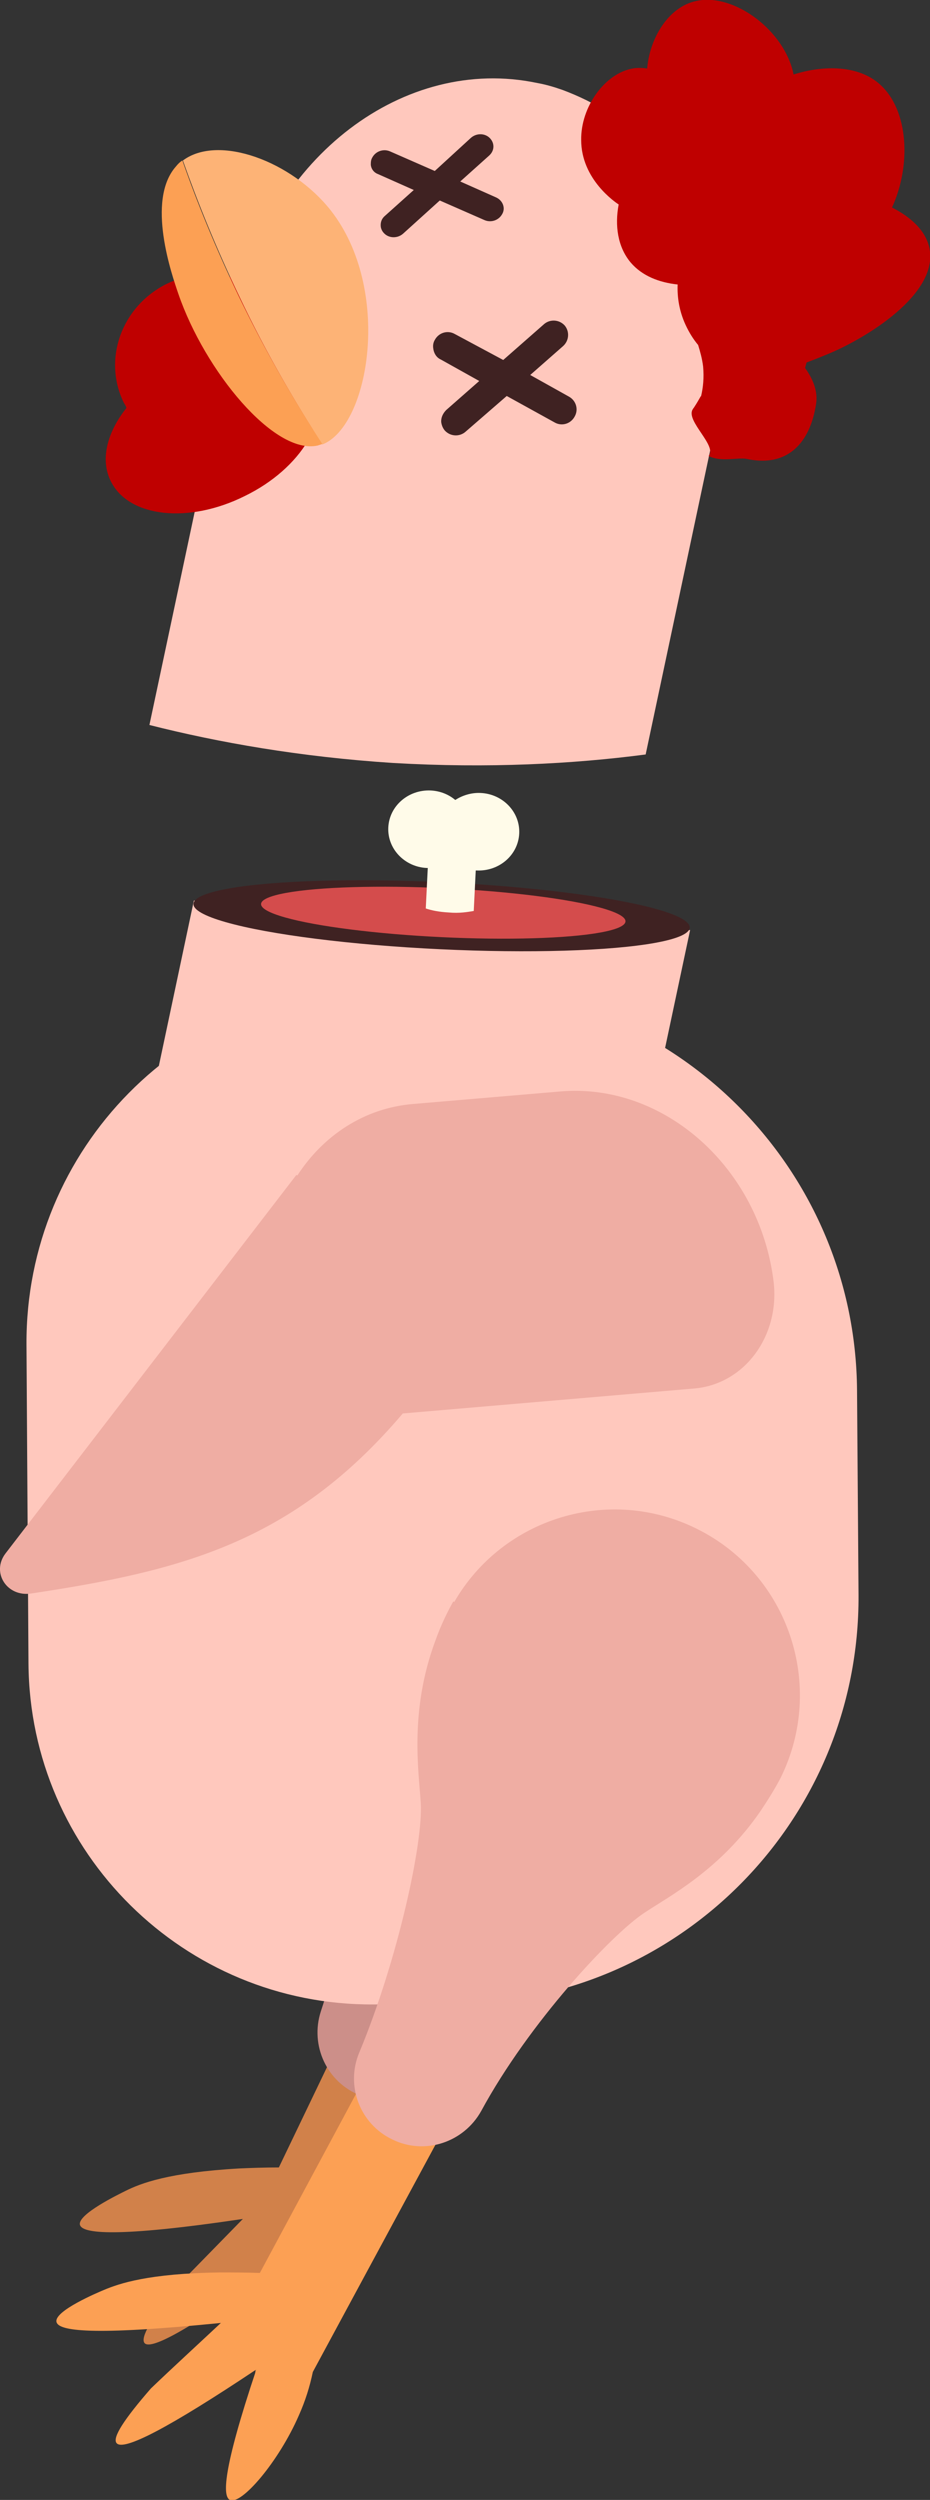 <?xml version="1.0" encoding="utf-8"?>
<!-- Generator: Adobe Illustrator 26.0.2, SVG Export Plug-In . SVG Version: 6.00 Build 0)  -->
<svg version="1.1" id="Layer_1" xmlns="http://www.w3.org/2000/svg" xmlns:xlink="http://www.w3.org/1999/xlink" x="0px" y="0px"
	 viewBox="0 0 186.1 500" style="enable-background:new 0 0 186.1 500;" xml:space="preserve">
<rect x="0" y="0" width="186.1" height="500" fill="#333333" stroke="none"/>
<style type="text/css">
	.st0{fill:#FFC8BD;}
	.st1{fill:#BF0000;}
	.st2{fill:#FDB376;}
	.st3{fill:#FCA054;}
	.st4{fill:#3F2222;}
	.st5{fill:#CC8F89;}
	.st6{fill:#D1814A;}
	.st7{fill:#EFADA3;}
	.st8{fill:#D44C4C;}
	.st9{fill:#FFFBE9;}
</style>
<g>
	<g>
		<path class="st0" d="M129.2,150.9l14.5-68.3c3.2-15.3,0.9-30.2-5.6-42.1c-1.1-2-2.3-4-3.7-5.8c-3.5-4.9-7.8-9-12.7-12.2
			c-2.8-1.8-5.9-3.3-9.1-4.5c-1.7-0.6-3.4-1.1-5.1-1.4C80.9,11,54.1,31.4,47.5,62.2L29.9,145c13.8,3.5,30.2,6.4,48.8,7.6
			C97.7,153.7,114.7,152.8,129.2,150.9z"/>
		<path class="st1" d="M62.9,76.1c-0.8-1.6-2.1-2.9-3.7-4c0-2.6-0.5-5.2-1.8-7.7c-4.3-8.7-15.1-12-24.1-7.6
			c-9,4.5-12.8,15.1-8.5,23.8c0.2,0.3,0.4,0.6,0.5,1c-3.9,4.9-5.3,10.4-3.1,14.7c3.6,7.2,15.6,8.5,26.8,2.9
			C60.3,93.7,66.5,83.3,62.9,76.1z"/>
		<path class="st1" d="M163.3,80.8c0.4-2.5-0.6-5-2.2-7.2c0.1-0.4,0.2-0.7,0.3-1.1c1.6-0.6,3.1-1.2,4.3-1.7
			c7.5-3.1,22.1-11.9,20.3-21.1c-0.7-3.5-3.6-6.2-7.5-8.2c3.9-8.5,3.3-19.5-2.4-24.6c-4.3-3.9-11.3-3.9-17.3-2
			c-1.7-8.7-11.9-16.4-19.5-14.7c-5.6,1.2-9.3,7.5-9.8,13.5c-0.7-0.1-1.8-0.2-2.9,0c-5.6,1-10.4,7.7-10.3,14.3
			c0,7.9,6.9,12.5,7.5,12.9c-0.8,4.2-0.2,8.5,2.4,11.6c2.3,2.7,5.7,4,9.4,4.4c-0.1,2.5,0.3,5.3,1.6,8.1c0.7,1.5,1.5,2.8,2.5,4
			c0.4,1.3,0.8,2.7,1,4.3c0.2,2.3,0,4.2-0.4,5.9c0,0-0.1,0.1-0.1,0.1c-0.4,0.7-0.8,1.4-1.2,2c-0.1,0.2-0.3,0.4-0.4,0.6
			c-1.4,2.3,5,7.3,3.2,9.3c2.5,1.3,6,0.2,7.7,0.6C157.5,93.5,162.1,88.7,163.3,80.8z"/>
		<g>
			<path class="st2" d="M64.5,88.9c9.5-3.7,14-31.1,1.7-46.8c-7.8-9.9-22.5-15.3-29.6-10c2.9,8.2,6.6,17.4,11.3,27.2
				C53.3,70.7,59.1,80.5,64.5,88.9z"/>
			<path class="st3" d="M47.8,59.3c-4.7-9.8-8.4-18.9-11.3-27.2c-0.5,0.3-0.9,0.7-1.3,1.2c-6,6.8-0.8,21.7,0.5,25.5
				C41,74.2,54.9,91.1,63.6,89.1c0.3-0.1,0.6-0.2,0.9-0.3C59.1,80.5,53.3,70.7,47.8,59.3z"/>
		</g>
		<path class="st4" d="M88,40.1l8.9,3.9c1.3,0.6,2.9,0.1,3.6-1.2c0.7-1.2,0.1-2.7-1.2-3.3l-7.2-3.2l5.8-5.2c1.1-1,1.1-2.5,0.1-3.5
			c-1-1-2.7-1-3.8,0L87,34.2l-8.9-3.9c-1.3-0.6-2.9-0.1-3.6,1.2c-0.3,0.5-0.3,1-0.3,1.5c0.1,0.8,0.6,1.5,1.4,1.8l7.2,3.2l-5.8,5.2
			c-0.7,0.6-0.9,1.4-0.8,2.2c0.1,0.5,0.3,0.9,0.7,1.3c1,1,2.7,1,3.8,0L88,40.1z"/>
		<path class="st4" d="M101.4,79.2l9.6,5.3c1.4,0.8,3.2,0.3,4-1.2c0.8-1.4,0.3-3.2-1.2-4l-7.7-4.3l6.6-5.8c1.2-1.1,1.3-2.9,0.3-4.1
			c-1.1-1.2-2.9-1.3-4.1-0.3l-8.2,7.2L91,66.8c-1.4-0.8-3.2-0.3-4,1.2c-0.3,0.5-0.4,1.1-0.3,1.7c0.1,0.9,0.6,1.8,1.5,2.2l7.7,4.3
			L89.3,82c-0.7,0.7-1.1,1.6-1,2.5c0.1,0.6,0.3,1.1,0.7,1.6c1.1,1.2,2.9,1.3,4.1,0.3L101.4,79.2z"/>
	</g>
	<g>
		<path class="st0" d="M87.6,187.7c-18.6-1.1-35.1-4.1-48.8-7.6l-10.3,48.6c-6.5,30.8,9.7,60.3,36.3,65.9
			c26.6,5.6,53.4-14.7,59.9-45.5l13.4-63.1C123.5,187.9,106.5,188.9,87.6,187.7z"/>
		<path class="st5" d="M112,230l-27.3,2.5c-9.1,0.8-16.8,5.8-21.6,13l-0.2-0.1L8.3,313.7c-2.7,3.4-3.9,12.8,0.6,12.1
			c27.7-4.3,52.7-14.5,73.3-37.9l54.1-5.1c9.3-0.9,16-9.5,14.9-19.3l0,0C148.9,243.3,131.3,228.2,112,230z"/>
		<path class="st6" d="M106.5,371.2l-16.6-8.7l-34.1,71c-3,0-5.6,0.1-7.9,0.2c-14.2,0.8-19.8,3-22.8,4.5c-1.2,0.6-9.7,4.7-9.1,6.8
			c0.5,1.7,7,2.6,32.6-1.2c-4.4,4.5-8.9,9.1-13.3,13.6c-5.1,6.4-7.2,10.1-6.4,11.2c1.3,1.7,10.4-3.6,27.1-15.8
			c-6,20.9-5.5,25.7-4.1,26.3c2.3,1,9.3-8.1,12.9-17.4c1.2-3,1.9-5.9,2.4-8.8C80.3,425.7,93.4,398.5,106.5,371.2z"/>
		<path class="st5" d="M144.1,341.1c7.7-19-1.5-40.7-20.5-48.4c-18.3-7.4-38.9,0.8-47.4,18.3l-0.3-0.1c-0.8,1.8-2,4.6-3,8.2
			c-4.1,14.4-1.3,26.3-0.3,32.5c1.1,7.9-2.1,31.7-8.4,50.7c-2.2,6.8,1.2,14.2,7.9,16.8c6.7,2.6,14.3-0.5,17.3-7.1
			c8.2-18.4,23.3-37.2,29.5-42.1c4.8-3.8,14.4-9.8,21.6-22.1C141.9,345.8,143.1,343.5,144.1,341.1z"/>
		<path class="st0" d="M91.1,400.8l-16.4,0.1c-37.8,0.2-68.7-30.3-69-68.1l-0.4-63.9c-0.2-39.2,31.3-71.1,70.5-71.4l14-0.1
			c44.8-0.3,81.4,35.9,81.7,80.7l0.3,41C172,364,135.9,400.5,91.1,400.8z"/>
		<path class="st3" d="M105.8,394.4L89.4,385L52,454.6c-3-0.1-5.7-0.1-8-0.1c-14.3,0.2-20.1,2.2-23.2,3.5c-1.2,0.5-10,4.2-9.5,6.4
			c0.4,1.8,6.9,2.8,32.9,0.2c-4.7,4.4-9.4,8.7-14,13.1c-5.4,6.2-7.7,9.8-6.9,10.9c1.3,1.8,10.6-3.1,28-14.7
			c-6.9,20.6-6.7,25.4-5.3,26.1c2.3,1.1,9.8-7.7,13.8-16.9c1.3-2.9,2.2-5.8,2.8-8.7C77,447.7,91.4,421.1,105.8,394.4z"/>
		<path class="st7" d="M156.2,355.6c9.1-18.4,1.6-40.7-16.7-49.8c-17.6-8.8-38.9-2.2-48.6,14.6l-0.2-0.1c-1,1.8-2.4,4.5-3.6,7.9
			c-5.2,14-3.3,26.1-2.9,32.4c0.5,7.9-4.6,31.4-12.3,49.9c-2.8,6.6,0.1,14.3,6.6,17.4c6.5,3.2,14.3,0.6,17.8-5.7
			c9.6-17.7,26.1-35.3,32.6-39.6c5.1-3.4,15.2-8.6,23.3-20.4C153.6,360.1,155,357.9,156.2,355.6z"/>
		<path class="st7" d="M112.1,218.3l-29.4,2.5c-9.8,0.8-18,6.3-23.2,14.3l-0.2-0.1L1.1,310.7c-2.9,3.8,0.3,8.8,5.2,8
			c29.8-4.5,52.3-10.1,74.3-36l58.4-5c10-0.9,17.1-10.5,15.8-21.4l0,0C152,233.6,132.9,216.5,112.1,218.3z"/>
		
			<ellipse transform="matrix(4.780347e-02 -0.999 0.999 4.780347e-02 -98.879 262.711)" class="st4" cx="88.4" cy="183.2" rx="6.7" ry="49.7"/>
		
			<ellipse transform="matrix(4.780347e-02 -0.999 0.999 4.780347e-02 -97.955 262.427)" class="st8" cx="88.7" cy="182.6" rx="4.9" ry="36.5"/>
		<path class="st9" d="M94.8,182.2l0.4-8.1c0.1,0,0.1,0,0.2,0c4.5,0.2,8.3-3.1,8.5-7.4c0.2-4.3-3.3-7.9-7.7-8.1
			c-1.9-0.1-3.7,0.5-5.1,1.4c-1.3-1.1-3-1.8-4.9-1.9c-4.5-0.2-8.3,3.1-8.5,7.4c-0.2,4.3,3.3,7.9,7.7,8.1c0.1,0,0.1,0,0.2,0l-0.4,8.1
			c1.2,0.4,2.7,0.7,4.6,0.8C91.9,182.7,93.6,182.4,94.8,182.2z"/>
	</g>
</g>
</svg>
